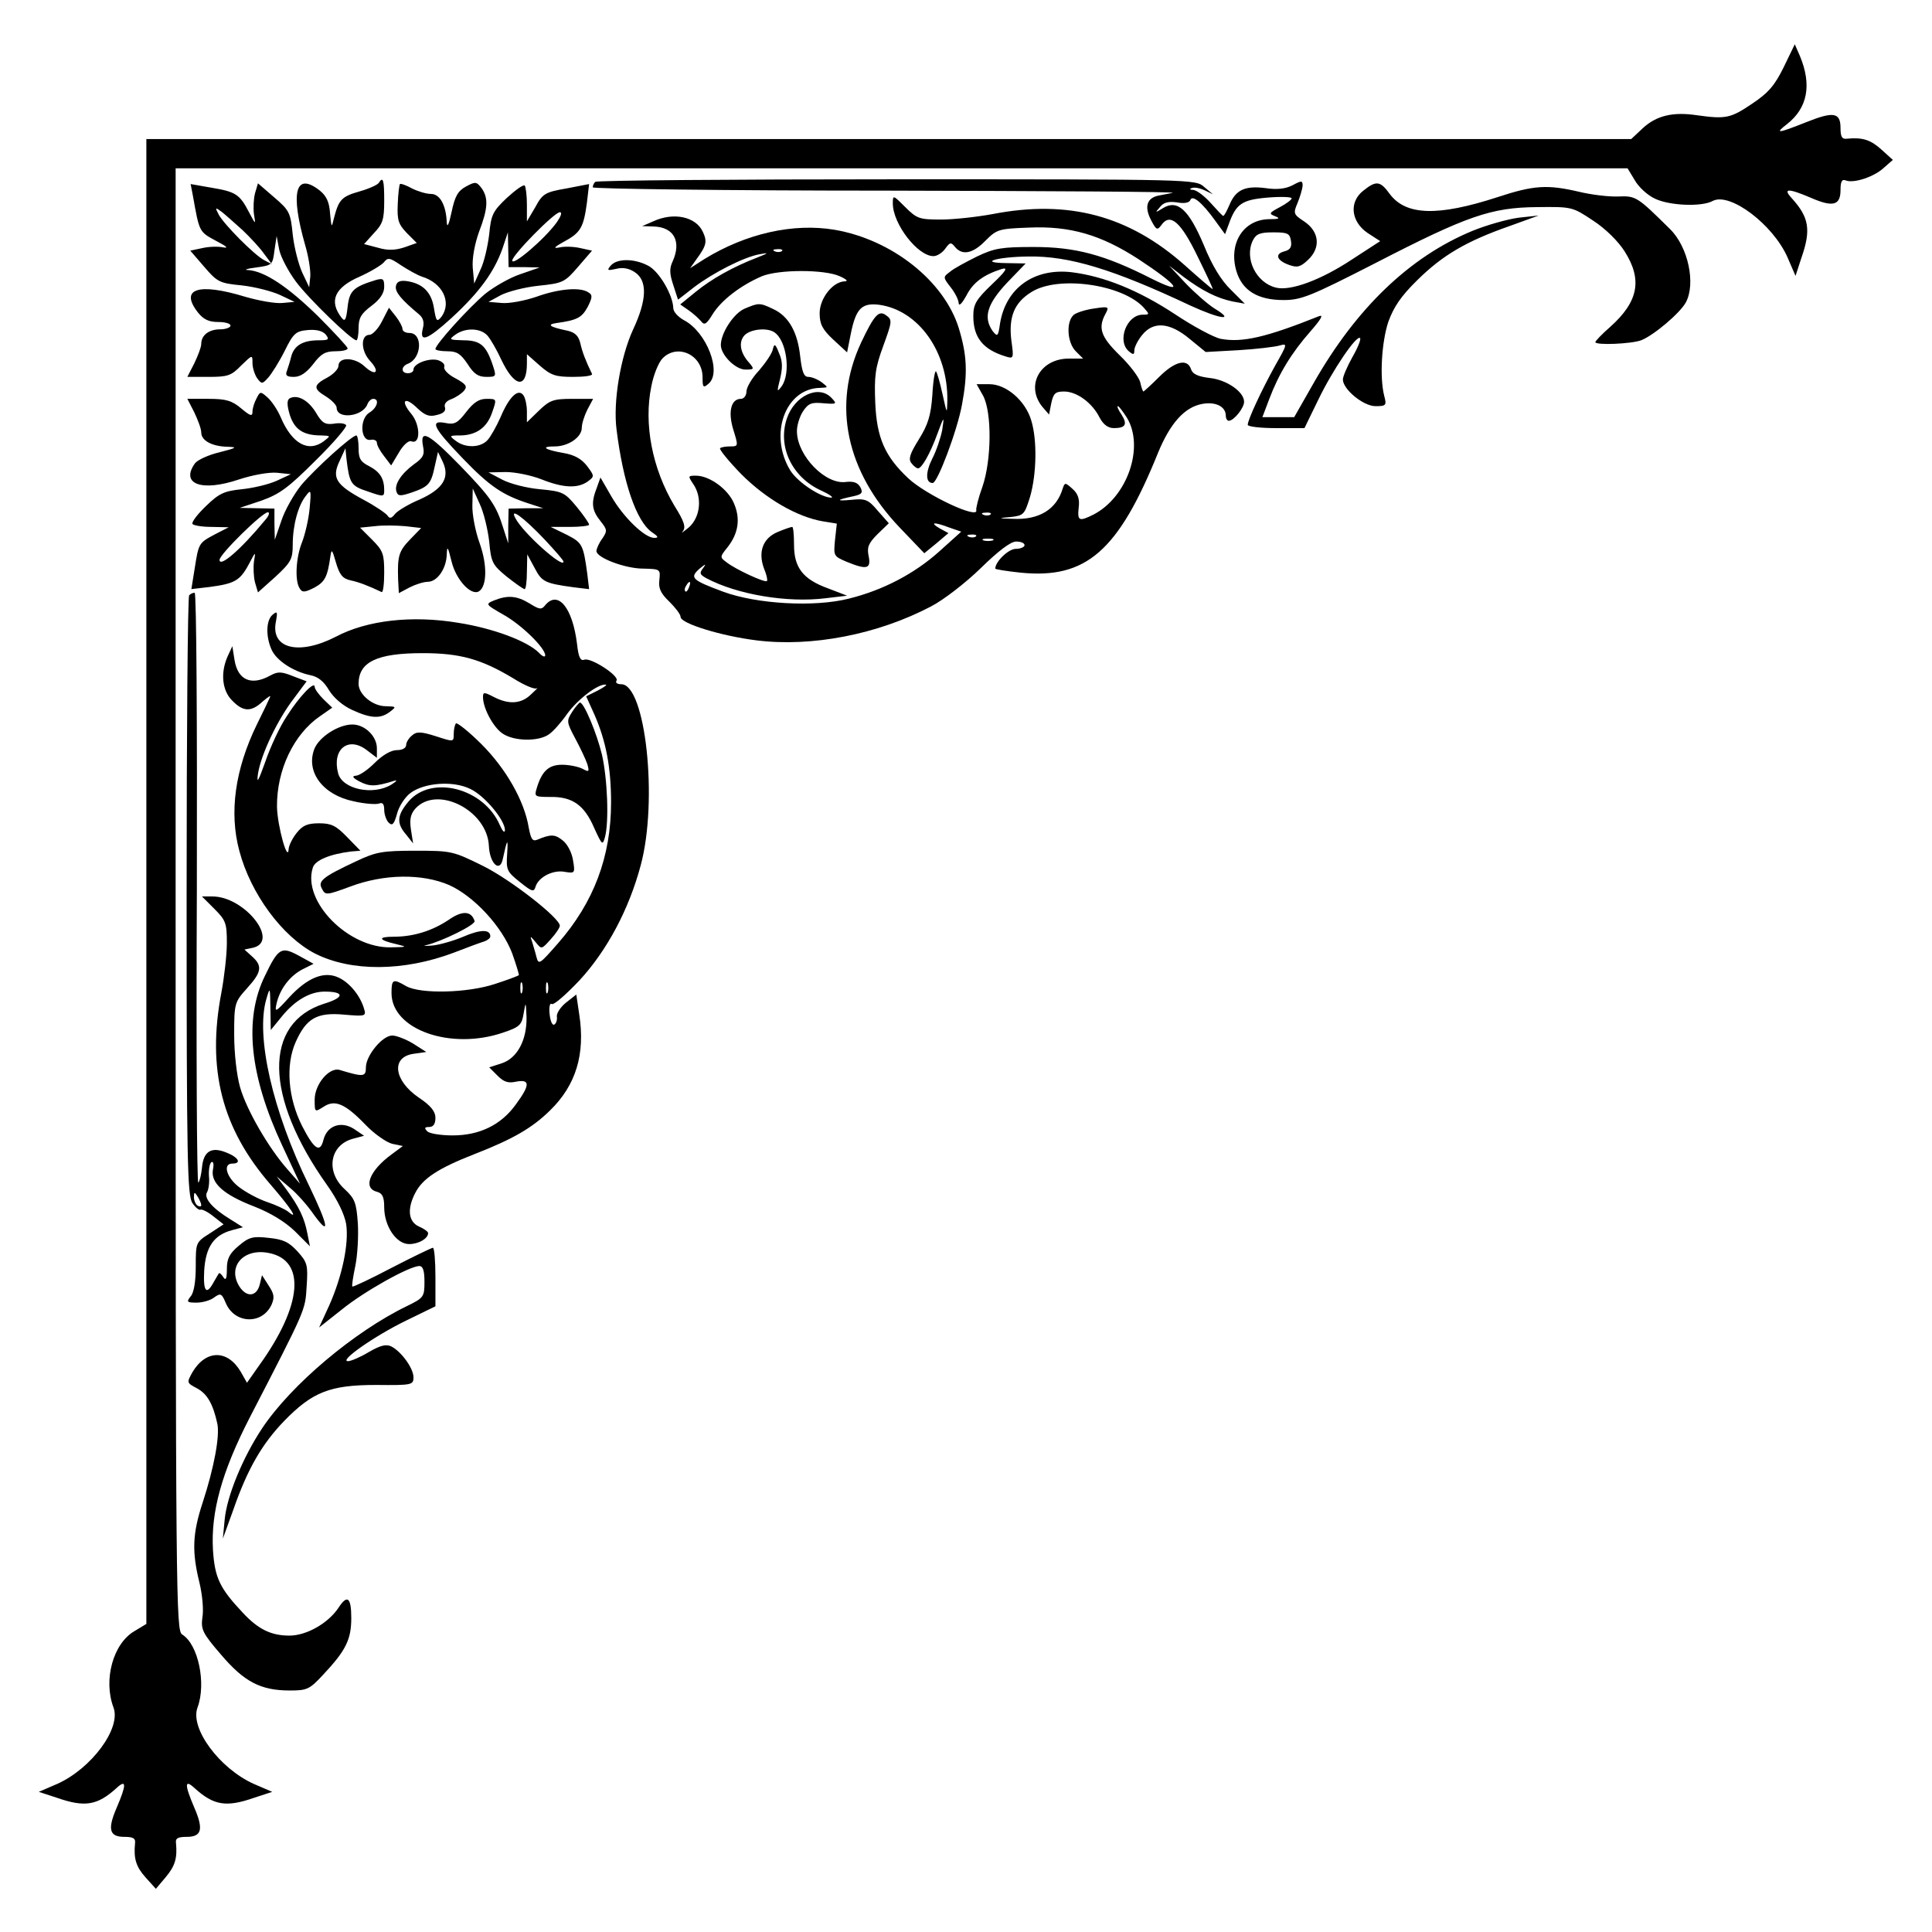 <svg xmlns="http://www.w3.org/2000/svg" version="1.0" viewBox="0 0 528 528"><path d="M487.5 18.3c-2.4 4.9-4.1 7-8.6 10-5.9 4-7.2 4.3-15.1 3.2-6.6-1-11.1.1-14.8 3.5l-3.2 3H40v405.8l-3.3 2c-5.8 3.4-8.5 13.3-5.7 20.8 2.2 5.7-6 16.7-15.3 20.9l-5.1 2.2 4.9 1.6c7.7 2.7 11.1 2.1 16.3-2.6 2.8-2.6 2.8-1 .1 5.3-2.6 6-2 8 2.1 8 2.4 0 3.1.4 2.9 1.8-.4 4.2.3 6.4 2.9 9.3l2.8 3.1 2.7-3.2c2.5-3 3.2-5.1 2.8-9.3-.2-1.3.5-1.7 2.9-1.7 4.1 0 4.7-2 2.1-8-2.7-6.3-2.7-7.9.1-5.3 5.2 4.7 8.6 5.3 16.3 2.6l4.9-1.6-5.1-2.2c-9.3-4.2-17.5-15.2-15.3-20.9 2.4-6.5.2-17.2-4.2-19.9-1.7-1.1-1.8-7.9-1.8-200.9V46h396.8l2 3.3c1 1.8 3.5 4.1 5.5 5 3.9 1.9 12.8 2.3 15.8.6 4.7-2.4 16.4 6.4 20.4 15.4l2.2 5.1 1.6-4.9c2.7-7.7 2.1-11.1-2.6-16.3-2.6-2.8-1-2.8 5.3-.1 6 2.6 8 2 8-2.2 0-2.3.4-3 1.4-2.6 2.2.9 7.9-1 10.5-3.5l2.4-2.1-3.2-2.9c-2.9-2.6-5.1-3.3-9.3-2.9-1.4.2-1.8-.5-1.8-2.9 0-4.3-1.9-4.6-9.4-1.6-7.8 3.1-8.7 3.2-5.2.5 5.6-4.4 6.8-10.7 3.5-18.6l-1.4-3.2-3 6.2z"/><path d="M103.5 50c-.3.5-2.7 1.6-5.2 2.3-4.9 1.4-5.7 2.2-7 7.2-.7 2.9-.7 2.9-1.1-1.2-.2-3.1-1-4.8-2.9-6.3-6.6-5.1-8 .6-3.9 15 .9 3 1.5 6.8 1.4 8.5l-.3 3-1.9-4c-1-2.2-2.2-6.8-2.6-10.4-.6-6-.9-6.6-5.1-10.2l-4.4-3.8-.8 2.7c-.4 1.5-.5 4-.3 5.7.5 3 .5 3-1.4-.6-2.5-4.8-3.6-5.5-10.2-6.6l-5.7-1 .6 3.1c1.8 10.1 1.7 9.9 6.3 12.4 2.9 1.5 3.6 2.1 2 1.8-1.4-.3-4-.2-5.7.2l-3.3.7 3.8 4.4c3.6 4.2 4.2 4.5 10.3 5.1 3.6.4 8.2 1.6 10.4 2.6l4 1.9-3.3.3c-1.9.2-6.4-.6-10.2-1.7-12.8-3.9-18-2.2-12.9 4.3 1.5 1.9 3 2.6 5.5 2.6 1.9 0 3.4.4 3.4 1 0 .5-1.3 1-2.8 1-3.1 0-5.2 1.6-5.2 4 0 .9-.9 3.2-1.9 5.3l-1.9 3.7H57c5.2 0 6.2-.3 8.9-3.1 3.1-3 3.1-3 3.1-.7 0 1.3.6 3.2 1.3 4.2 1.2 1.6 1.4 1.6 3-.2.9-1 3-4.3 4.5-7.3 2.4-4.9 3.1-5.4 6.3-5.7 2.3-.2 4 .2 4.9 1.2 1.1 1.4.8 1.6-1.9 1.6-4.3 0-6.7 1.4-7.5 4.4-.3 1.3-.9 3.1-1.2 4-.5 1.2 0 1.6 1.9 1.6 1.8 0 3.4-1.1 5.3-3.5 2.1-2.8 3.3-3.5 6-3.5 1.9 0 3.4-.3 3.4-.8 0-.4-3.7-4.4-8.2-8.9-8.2-8-14.5-12.2-19-12.5-1.3 0-.3-.4 2.2-.7 4.4-.6 4.5-.7 5-4.6l.6-4 .7 3.7c.4 2 2.5 6 4.6 8.8 3.5 4.7 15.2 16 16.5 16 .3 0 .6-1.5.6-3.4 0-2.7.7-3.9 3.5-6 2.4-1.8 3.5-3.5 3.5-5.2 0-2.2-.3-2.4-2.2-1.9-6.2 1.9-7.3 2.9-7.8 7.4-.4 3.5-.7 4.1-1.6 3-3.6-4.6-2-8.3 4.9-11.3 2.9-1.3 5.9-3.1 6.6-3.9 1.1-1.4 1.6-1.3 4.7.8 2 1.3 4.5 2.7 5.7 3.1 5.6 1.7 8.2 6.9 5.4 10.9-1.3 1.6-1.5 1.4-2.1-2.3-.7-4.4-3.1-6.8-7.6-7.4-1.7-.2-2.6.2-2.8 1.4-.3 1.6 1.5 3.7 6.3 7.7 1.1.9 1.5 2.1 1.1 3.7-1.1 4.2 1.1 3.4 7.8-2.7 7.6-7 11.6-12.5 13.9-18.9l1.5-4.5.1 4.7.1 4.8h4.3l4.2.1-5.2 1.8c-2.8.9-7.2 3.4-9.7 5.4C128.2 84 119 94.1 119 95.4c0 .3 1.5.6 3.3.6 2.6 0 3.6.7 5.5 3.5 1.7 2.7 2.9 3.5 5.1 3.5 2.8 0 2.8-.1 1.7-3.4-1.8-5.3-3.4-6.6-8-6.6-3.8-.1-4-.2-2.2-1.5 2.7-2 6.9-1.9 8.8.2.9 1 2.6 4 3.8 6.6 3.6 7.6 7 8.1 7 1v-2.5l3.5 3.1c3.1 2.7 4.3 3.1 9.1 3.1 3.1 0 5.4-.3 5.2-.8-1.8-3.7-2.7-6.1-3.2-8.4-.5-2-1.4-2.9-3.4-3.4-4.9-1-5.9-1.7-3.2-2.1 5.8-.8 7-1.5 8.6-4.4 1.3-2.6 1.4-3.3.2-4-2.2-1.5-8.1-1-14.2 1.2-3.2 1.1-7.5 1.9-9.5 1.7l-3.6-.3 3.3-1.8c1.9-1 6.5-2.2 10.3-2.6 6.7-.7 7.2-.9 10.9-5.2l3.8-4.4-3.2-.7c-1.7-.4-4.2-.5-5.6-.2-1.9.4-1.7 0 1.2-1.6 4.5-2.4 5.3-3.9 6.2-10.6l.6-5.1-6.2 1.2c-5.8 1-6.5 1.4-8.5 5.1l-2.3 3.9v-4.6c0-2.5-.3-4.8-.6-5.2-.4-.3-2.5 1.2-4.9 3.4-3.8 3.6-4.3 4.6-4.8 9.9-.4 3.3-1.4 7.7-2.4 9.7l-1.7 3.8-.4-4.3c-.2-2.6.5-6.4 1.7-9.8 2.5-6.5 2.6-9.3.7-12-1.4-1.8-1.7-1.8-4.3-.4-2.2 1.2-3 2.7-3.9 7-.7 3.3-1.2 4.4-1.3 2.8-.2-4.8-1.9-7.8-4.3-7.8-1.3 0-3.6-.7-5.2-1.5-1.6-.9-3.1-1.4-3.3-1.2-.2.3-.5 2.7-.6 5.5-.2 4.4.2 5.5 2.5 7.9l2.7 2.7-3.4 1.2c-2.5.8-4.5.9-7.2.1l-3.8-1 2.7-3c2.4-2.5 2.8-3.7 2.8-8.8 0-5.8-.3-6.8-1.5-4.9zM66.3 62.9c2.1 2 4.8 4.9 5.9 6.5l2.1 2.8-2.1-1.1c-2.7-1.4-10.9-9.7-12.4-12.4-1.1-2.1-1-2.1.8-.8 1 .8 3.6 3.1 5.7 5zm85.9-2.2C149 65.2 140 72.9 140 71.2c0-1.5 11.5-13.2 13-13.2.7 0 .3 1.1-.8 2.7zm10.5-11c-.4.3-.7 1-.7 1.5 0 .4 36.1.9 80.3.9 44.1.1 79.3.3 78.2.6-1.1.2-3 .6-4.1.8-3 .7-3.7 3.1-1.8 6.7 1.4 2.7 1.7 2.8 2.8 1.3 2.4-3.4 5.3-.9 9.9 8.6 2.4 4.9 4.3 8.9 4.1 8.9-.2 0-3.6-2.9-7.6-6.5-15.3-13.6-31.8-18-52.5-14-4.3.8-10.7 1.5-14.1 1.5-5.9 0-6.6-.2-9.8-3.4-3.3-3.3-3.4-3.4-3.4-1 0 5.6 6.8 14.4 11.1 14.4 1 0 2.4-.9 3.2-2 1.3-1.8 1.6-1.9 2.7-.5 2 2.4 4.9 1.8 8.3-1.7 3.1-3.1 3.6-3.3 11.9-3.6 11.3-.5 19.7 2 29.9 8.6 11.1 7.3 12.9 10 3.5 5.3-12.8-6.5-20.7-8.6-32.1-8.6-8.7 0-10.7.3-15.5 2.6-3 1.5-6.4 3.3-7.4 4.2-1.9 1.4-1.9 1.5.2 4.2C261 80 262 82 262 82.9c.1.9 1-.1 2.1-2.1 1.8-3.6 4.7-5.7 9.7-7.3 1.8-.5 1.1.6-2.7 4.2-4.4 4.2-5.1 5.5-5.1 8.7 0 5.8 2.6 9.1 8.8 11 2.2.7 2.3.6 1.6-4.3-.8-6.5.8-10.4 5.5-13.3 7.3-4.6 24.9-2.1 30.7 4.3 1.6 1.8 1.6 1.9-.3 1.9-4.4 0-7.1 7.2-3.8 10 1.2 1 1.5 1 1.5-.2 0-.9.9-2.7 2.1-4.2 3.1-3.9 7.6-3.5 13 1l4.4 3.6 9-.5c4.9-.3 10-.9 11.3-1.3 2.1-.6 2-.3-1.3 5.5-3.7 6.7-7.5 14.8-7.5 16.2 0 .5 3.5.9 7.8.9h7.7l3.8-7.8c3.9-8.1 10.5-17.8 11.4-16.8.3.3-.6 2.6-2.1 5.2-1.4 2.5-2.6 5.3-2.6 6.1 0 2.7 5.6 7.3 8.9 7.3 2.9 0 3.1-.2 2.4-2.8-1.3-5.1-.7-14.7 1.1-20.2 1.5-4.1 3.4-7 8-11.5 6.9-6.8 13.4-10.6 25.1-14.7l8-2.9-5.5.6c-3 .4-8.7 2-12.6 3.6-17.2 7.1-31.8 21.2-43.4 41.6l-5.3 9.3H345l1.9-5c2.6-6.9 6.1-12.6 11.2-18.4 2.9-3.3 3.7-4.7 2.4-4.2-14.5 5.8-21 7.3-26.9 6.2-1.9-.4-7.5-3.4-12.6-6.8-9.9-6.5-19.3-10.3-28.1-11.4-10.3-1.2-18 4.3-19.6 14-.5 3.6-.7 3.7-2 2.1-2.6-3.7-1.6-7.3 3.8-13.1l5.2-5.4-5.4-.1c-7.7-.1-2.5-1.7 6.1-1.8 11.2-.2 23.3 3.5 44.3 13.4 8.3 3.8 12.4 4.3 6.6.8-1.9-1.2-5.4-4.3-7.9-6.9l-4.5-4.8 4 3.1c5.1 3.8 9.1 5.8 13.4 6.7l3.3.6-3.8-3.8c-2.6-2.5-5.1-6.5-7.4-12.2-4.1-9.7-7.2-12.6-11.2-10.1-2.1 1.3-2.2 1.3-.8-.3 1-1.3 2.3-1.6 4.6-1.3 2.1.4 3.4.1 3.7-.6.5-1.6 3.2.6 6.8 5.6l2.7 3.7 1-2.7c2-5.6 3.6-6.7 10.6-7.3 3.6-.3 6.6-.2 6.6.2s-1.5 1.5-3.2 2.4c-3 1.6-3.1 1.8-1.3 2.5 1.5.6 1.1.8-1.8.8-7 .2-11 6.7-8.8 14.2 1.6 5.3 5.8 7.9 12.9 7.9 4.8 0 7.3-1 24.9-10 25.2-13 31.8-15.3 44.4-15.4 9.5-.1 9.6-.1 15.3 3.7 3.4 2.2 6.9 5.7 8.6 8.4 4.9 7.7 3.8 13.7-3.9 20.6-2.3 2-4.1 3.9-4.1 4.2 0 .9 9.8.5 12.5-.5 3.4-1.3 10.6-7.4 12.2-10.3 2.8-5.1.7-15.2-4.3-20.1-9-8.9-9.3-9.1-14.2-8.9-2.6.1-7.4-.5-10.7-1.3-8.6-2-12.3-1.8-22.3 1.5-16.3 5.3-25 5-29.4-.9-2.6-3.6-3.7-3.7-7.2-.9-4 3.1-3.4 8.5 1.2 11.6l3.4 2.2-7.7 5c-8.6 5.7-16.9 8.7-20.8 7.7-5.4-1.3-8.7-8-6.3-12.9.9-1.8 2-2.2 5.6-2.2 3.9 0 4.5.3 4.8 2.3.3 1.7-.2 2.5-1.8 2.9-2.7.7-2.1 2.5 1.3 3.7 2.2.8 3.1.6 5.2-1.4 3.5-3.3 3.1-7.7-1.1-10.5-2.9-1.9-3-2.2-1.8-5 .7-1.7 1.3-3.8 1.4-4.7 0-1.5-.3-1.5-2.7-.2-1.9 1-4.3 1.3-7.5.8-5.6-.7-8.1.5-9.8 4.6-.7 1.6-1.4 3-1.7 3-.2 0-1.7-1.6-3.4-3.5s-3.8-3.5-4.8-3.6c-.9 0-1.1-.3-.4-.5.7-.3 2.2 0 3.5.6l2.3 1.1-2.4-2c-2.3-2.1-3-2.1-84-2.1-45 0-82.1.3-82.4.7z"/><path d="m178.5 60.5-3 1.3 3.2.1c5.5.2 7.6 4.1 5.1 9.6-.9 1.9-.8 3.4.2 6.4l1.3 4 4.5-3.5c5.2-3.9 13.4-8.1 17.7-8.9 2.7-.5 2.7-.4-.6.9-6.5 2.5-12.4 5.8-16.7 9.3l-4.3 3.5 2.3 1.6c1.3.9 2.8 2.3 3.4 3 .9 1.2 1.5.8 3.2-2 2.4-3.8 7.6-7.8 13.4-10.3 4.6-1.9 17.2-1.9 21.3 0 2 .9 2.4 1.4 1.2 1.4-3.2.2-6.7 4.7-6.7 8.7 0 2.9.7 4.4 3.7 7.2l3.8 3.5 1-5c1.4-7 3-8.6 7.8-8 10.7 1.5 18.8 12.8 18.6 26.2-.1 3.8-.1 3.7-1.3-1.7-.7-3.2-1.5-6-1.8-6.3-.3-.3-.8 2.6-1 6.5-.4 5.6-1.2 8.1-3.7 12.1s-2.9 5.4-2 6.5c.6.8 1.4 1.4 1.8 1.4 1 0 3.3-4 5.3-9.5 1.8-4.9 1.9-4.9 1.3-1-.4 2.1-1.6 5.7-2.7 7.8-1.9 3.8-1.9 6.7.1 6.7 1.3 0 6.7-14.3 8-21.4 1.6-8.6 1.4-13.5-.9-21-4-12.8-18.2-24.1-33.9-26.8-11.3-1.9-24.2 1-35.6 8l-3.9 2.5 1.7-2.4c2.8-3.8 3-4.9 1.8-7.5-1.9-4.2-8-5.5-13.6-2.9zm35.2 8.1c-.3.3-1.2.4-1.9.1-.8-.3-.5-.6.6-.6 1.1-.1 1.7.2 1.3.5z"/><path d="M166.9 72.6c-1.1 1.3-.9 1.4 1.4.9 1.8-.5 3.6-.2 5.2.9 3.5 2.3 3.3 7.6-.5 15.7-3.4 7.4-5.5 19.7-4.5 27.3 1.8 14.5 5.4 25 9.6 28 1.8 1.2 2 1.6.7 1.6-2.6 0-8.4-5.6-11.7-11.3l-3-5.2-1 2.8c-1.6 4.1-1.4 6.1 1 9.1 1.9 2.4 1.9 2.7.5 4.8-.9 1.2-1.6 2.8-1.6 3.4 0 1.8 7.8 4.8 12.8 4.8 4.7.1 4.7.2 4.4 3.1-.3 2.3.4 3.7 2.7 5.9 1.7 1.7 3.1 3.5 3.1 4.2 0 1.8 11.1 5.2 20.7 6.4 15.1 1.9 33.2-1.6 47.8-9.3 3.3-1.7 9.4-6.4 13.5-10.4 4.8-4.7 8.2-7.3 9.7-7.3 1.3 0 2.3.4 2.3 1 0 .5-1.1 1-2.4 1-2 0-5.6 3.5-5.6 5.4 0 .2 3.1.7 6.9 1.1 17.9 1.8 26.7-5.8 37.6-32.8 3.3-8 7.2-12.4 12-13.3 3.7-.7 6.5.7 6.5 3.2 0 .8.4 1.4.8 1.4 1.4 0 4.2-3.5 4.2-5.2 0-2.7-4.7-6-9.4-6.5-3.3-.4-4.7-1.1-5.1-2.4-1-3-4.4-2.2-8.7 2.1-2.2 2.2-4.2 4-4.3 4-.2 0-.6-1.2-.9-2.6-.4-1.4-2.9-4.7-5.6-7.3-5.1-5-6-7.4-3.9-11.3 1.1-2 .9-2.1-3-1.5-2.3.3-4.8 1.1-5.6 1.7-2.2 1.8-1.9 7.6.5 10l2 2h-3.9c-7.8 0-11.9 7.3-7.3 13.1l1.9 2.2.6-3.1c.6-2.7 1.1-3.2 3.5-3.2 3.5 0 7.7 3.1 9.7 7.1 1 1.9 2.3 2.9 3.9 2.9 3.2 0 3.8-1 2.1-3.7-.9-1.3-1.3-2.3-1-2.3.3 0 1.4 1.5 2.5 3.2 4.8 8 .1 21.6-9.1 26.4-4 2-4.5 1.8-4.1-1.9.3-2.3-.2-3.8-1.7-5.1-2-1.8-2.1-1.8-2.7 0-1.7 5.6-6.4 8.5-13.4 8.2-4.3-.1-4.4-.2-.8-.5 3.6-.4 3.8-.7 5.3-5.5 1.8-6.2 2-15.6.3-21-1.6-5.3-6.8-9.8-11.4-9.8h-3.5l1.8 3.2c2.4 4.6 2.3 17.5-.2 24.8-1.1 3-1.8 5.9-1.7 6.4.8 2.7-13.7-4.1-18.6-8.7-6.4-6-8.6-11.1-9-20.6-.3-7.4 0-9.6 2.2-15.6 2.4-6.6 2.5-7.1.8-8.3-2-1.5-3.2-.3-6.9 7.5-7.9 17-4.1 35.1 10.6 50.5l6.7 7 3.3-2.7 3.3-2.8-2.4-1.3c-2.9-1.7-1.5-1.8 2.7-.2l3.2 1.1-6 5.4c-6.8 6.1-15.4 10.6-24.7 12.9-9.4 2.4-25.2 1.5-34.4-1.9-8.6-3.2-9.2-3.8-6.4-6.3 1.6-1.3 1.9-1.4 1-.2-1.1 1.4-1 1.8.8 2.8 8.4 4.5 22.2 6.8 32.6 5.5l5.9-.7-5.2-2c-6.9-2.5-9.3-5.7-9.3-11.9 0-2.7-.2-4.9-.5-4.9s-2.1.6-4 1.4c-4 1.7-5.4 5.4-3.7 10 .7 1.6 1 3.1.8 3.4-.6.5-8.6-3.2-11-5.1-1.9-1.4-1.9-1.5.2-4.1 3-3.8 3.6-7.8 1.8-12-1.6-3.9-6.7-7.6-10.4-7.6-2.2 0-2.2.1-.8 2.2 2.6 3.7 2 9.1-1.1 11.9-1.6 1.3-2.3 1.8-1.7 1.1.9-1.1.4-2.7-2.3-7-6.1-10.2-8.4-22.4-6.3-32.6.6-3.2 2-6.6 3.1-7.7 4.1-4.1 10.9-.9 10.9 5.2 0 2.8.2 3 1.6 1.8 3.8-3.1-.5-14.2-6.7-17.4-1.6-.9-2.9-2.3-2.9-3.3-.1-3.6-3.9-10.1-6.9-11.6-3.8-2-8.5-2-10.2 0zm103.8 68c-.3.3-1.2.4-1.9.1-.8-.3-.5-.6.6-.6 1.1-.1 1.7.2 1.3.5zm-4 6c-.3.3-1.2.4-1.9.1-.8-.3-.5-.6.6-.6 1.1-.1 1.7.2 1.3.5zm4.6 1.1c-.7.2-1.9.2-2.5 0-.7-.3-.2-.5 1.2-.5s1.9.2 1.3.5zm-83 12.8c-.3.9-.8 1.4-1 1.1-.3-.3-.2-.9.2-1.5.9-1.6 1.5-1.3.8.4z"/><path d="M203.4 84.4c-2.9 1.3-6.4 6.6-6.4 9.9 0 2.7 4 6.7 6.7 6.7 2.4 0 2.5-.1 1.1-1.8-2.6-2.8-3-5.8-1.3-7.6 1.7-1.7 6.2-2.1 8.1-.8 3.4 2.2 4.6 11.2 2 14.8-1.3 1.7-1.3 1.5-.4-2.1.7-3 .7-4.8-.3-7-1-2.6-1.3-2.7-1.7-1-.2 1.1-2 3.7-3.8 5.8-1.9 2-3.4 4.6-3.4 5.7 0 1.1-.7 2-1.5 2-2.7 0-3.6 3.5-2.1 8.4 1.4 4.5 1.4 4.6-.8 4.6-1.3 0-2.5.2-2.8.5-.3.3 2.3 3.5 5.8 7.1 6.7 6.7 15.2 11.7 22.4 12.9l3.7.6-.5 4.5c-.4 4.3-.4 4.4 3.1 5.9 5.6 2.3 6.8 2 6.1-1.5-.5-2.4-.1-3.5 2.4-6l3.1-3-3-3.4c-2.6-3.1-3.4-3.4-7.2-3-4.4.4-4.2 0 .6-1 2.3-.5 2.6-1 1.8-2.5-.7-1.2-1.8-1.6-3.8-1.4-5.6.9-13.3-7-13.5-13.6-.1-1.6.7-4.2 1.6-5.6 1.5-2.3 2.4-2.6 5.6-2.3 3.7.3 3.8.2 2.3-1.4-3.5-3.8-10.2-.7-12.3 5.7-2.5 7.7 1.5 16 9.5 19.6 2.2 1 3.4 1.9 2.7 1.9-2.8 0-9.1-4.1-11.2-7.4-6-9.8-1.4-22.5 8.2-22.6 2.2-.1 2.2-.1.4-1.5-1.1-.8-2.7-1.5-3.7-1.5-1.2 0-1.7-1.3-2.2-5.5-.7-6.7-3.1-11-7.3-13-3.8-1.8-4-1.8-8-.1zm-99 3.4c-1 2-2.6 3.7-3.4 3.7-2.5 0-2.4 4.4.1 7.1 2.9 3.1 1.6 4.4-1.5 1.5-2.7-2.5-7.1-2.6-7.1-.1 0 .8-1.3 2.2-2.9 3.1-4 2.1-4.1 3.1-.6 5.2 1.6 1 3 2.4 3 3.1 0 3.3 7.1 2.5 8.4-.9.3-.8 1-1.5 1.6-1.5 1.8 0 1.1 2.5-1.1 3.8-2.7 1.7-2.4 7.9.4 7.4.9-.2 1.7.2 1.7.8 0 .7.9 2.3 2 3.7l1.9 2.5 2.1-3.5c1.2-2.1 2.7-3.4 3.4-3.1 2.6 1 2.5-4.5 0-7.5-3.1-3.7-1.8-4.9 1.6-1.6 2.1 2 3.3 2.5 5.4 1.9 1.8-.4 2.5-1.1 2.2-2.1-.3-.8.3-1.7 1.7-2.2 1.3-.5 2.8-1.5 3.5-2.3 1-1.2.6-1.8-2.3-3.4-2-1-3.3-2.4-3.1-3.1.3-.7-.5-1.5-1.8-1.9-2.5-.6-6.6 1-6.6 2.6 0 .6-.7 1-1.5 1-2 0-1.9-1.9 0-2.6 3.8-1.5 4.1-8.4.4-8.4-1.1 0-1.9-.5-1.9-1.1 0-.6-.8-2.1-1.8-3.4l-1.9-2.4-1.9 3.7z"/><path d="M70.1 108.9c-.6 1.1-1.1 2.7-1.1 3.6 0 1.4-.6 1.2-3.1-.9S61.8 109 57 109h-5.8l1.9 3.7c1 2.1 1.9 4.5 1.9 5.5 0 2.2 2.9 3.8 7.2 3.9 2.8.1 2.5.3-2.2 1.5-3 .7-6 2.1-6.7 3-4.1 5.7 1.8 7.9 12.1 4.4 3.7-1.2 8.1-2 10.3-1.8l3.8.4-3.9 1.8c-2.2 1-6.5 2-9.5 2.3-4.8.5-6.2 1.1-9.8 4.6-2.3 2.2-4 4.4-3.7 4.9.3.4 2.6.8 5.2.8l4.7.1-3.7 1.9c-4.5 2.4-4.5 2.4-5.6 9.4l-.9 5.6 5.1-.6c6.7-.9 8.2-1.7 10.6-6.2 1.9-3.6 1.9-3.6 1.4-.7-.2 1.6-.1 4.2.3 5.7l.8 2.7 4.8-4.3c4.2-3.9 4.7-4.8 4.7-8.7 0-5.4 1.5-10.8 3.6-13.4 1.4-1.9 1.5-1.6 1 3.6-.3 3.1-1.3 7.2-2.1 9.2-1.6 4-2 10.4-.6 12.5.7 1.2 1.4 1.1 4-.2 2.9-1.6 3.6-2.9 4.4-8.6.3-2.1.5-1.8 1.5 1.7 1 3.4 1.8 4.4 4 4.9 2.3.5 4.7 1.4 8.5 3.2.4.2.7-2.2.7-5.3 0-5.1-.3-6-3.3-9l-3.3-3.3 4-.4c2.3-.3 6-.2 8.4 0l4.3.5-3 3.1c-3.1 3.2-3.5 4.5-3.3 10.9l.2 3.8 3-1.6c1.6-.8 3.8-1.5 4.9-1.5 2.6 0 5.1-3.6 5.2-7.5.1-2.5.3-2.1 1.3 1.9 1.2 5 5.3 9.5 7.5 8.2 2.2-1.4 2.3-7.2.2-13.1-1.2-3.3-2.1-8-2-10.5l.1-4.5 1.9 4.2c1.1 2.3 2.2 6.9 2.6 10.3.5 5.7.9 6.4 4.8 9.6 2.3 1.8 4.5 3.4 4.9 3.4.3 0 .6-2.1.6-4.8l.1-4.7 2 3.7c2 3.8 2.7 4.2 10.7 5.3l4.2.5-.5-4.2c-1.1-8.1-1.4-8.5-5.7-10.7l-4.3-2.1h5.3c2.8 0 5.2-.3 5.2-.6 0-.4-1.5-2.6-3.4-4.9-3.3-4-3.9-4.2-10-4.8-3.6-.3-8.2-1.5-10.3-2.6l-3.8-2 4.7-.1c2.6 0 7 .9 9.8 2 6 2.4 9.9 2.5 12.6.6 1.9-1.4 1.9-1.5-.2-4.3-1.5-1.9-3.4-3-6.4-3.5-5.2-.9-6.4-1.8-2.4-1.8 3.7 0 7.4-2.5 7.4-5.1 0-1.1.7-3.3 1.5-4.9l1.6-3h-5.8c-5.1 0-6.1.4-9 3.2l-3.3 3.2v-3c0-1.6-.4-3.5-.9-4.3-1.4-2.1-3.9.2-6.3 5.9-1.1 2.5-2.7 5.3-3.5 6.2-1.9 2.2-6.1 2.3-8.7.3-1.9-1.4-1.8-1.5 1-1.5 4.5 0 7.5-2.1 8.9-6.3 1.3-3.7 1.3-3.7-1.6-3.7-2 0-3.5 1-5.5 3.6-2.3 3-3.2 3.5-5.6 3-4.5-.9-3.4 1.3 4.6 9.6 7.5 7.8 11 10.1 18.1 12.4l4 1.3h-4.7l-4.8.1-.1 4.7v4.8l-1.3-4c-2-6.5-3.5-8.6-11.9-17.3-8.6-8.8-11-10.1-10.1-5.3.5 2.3.1 3.2-2.5 5-3.5 2.6-5.5 5.6-4.7 7.6.4 1.1 1.1 1.1 4.1.1 4.6-1.6 5.3-2.3 6.3-7.1l.9-4 1.3 2.7c2 4.3.1 7.4-6.3 10.3-2.9 1.2-5.9 3-6.7 3.9-1 1.3-1.5 1.4-2.1.5-.4-.6-3.3-2.6-6.5-4.3-7.6-4.1-8.8-6-6.6-10.6l1.6-3.5.3 3c.8 6.6 1.2 7.3 5.8 8.8 4.3 1.5 4.5 1.5 4.5-.3 0-3.2-1.1-5-4.1-6.6-2.4-1.2-2.9-2.1-2.9-4.9 0-1.9-.3-3.5-.6-3.5-1.3 0-11.4 9.2-15.1 13.6-2 2.5-4.5 6.9-5.4 9.7l-1.8 5.2-.1-4.3V139l-4.7-.1-4.8-.1 6-2c5-1.8 7.4-3.6 14.8-11 4.9-4.8 8.6-9.2 8.3-9.6-.3-.5-1.8-.7-3.4-.4-2.4.3-3.2-.2-4.9-3.1-2.1-3.4-5.1-5-7.2-3.8-.7.5-.7 1.8.1 4.5 1.3 4 3.7 5.6 8.6 5.6 2.6.1 2.6.1.8 1.5-4.3 3.3-8.8.8-11.9-6.5-.8-1.9-2.4-4.3-3.5-5.3-2-1.8-2.1-1.8-3.1.2zm2.3 33.3c-6.6 8-12.4 13-12.4 10.8 0-1.5 11.7-13 13.2-13 .6 0 .3 1-.8 2.2zm76.4 5.2c2.8 3 5.2 5.7 5.2 6.1 0 2-11-7.8-13.1-11.8-1.8-3.2 2-.5 7.9 5.7zm-97.1 15.3c-.4.3-.7 37.4-.7 82.2 0 72.6.2 81.9 1.6 83.9.8 1.2 1.8 2 2.2 1.8.4-.2 2 .6 3.5 1.8l2.8 2.2-3.8 2.5c-3.8 2.4-3.8 2.5-3.8 9 0 4.1-.5 7.2-1.4 8.2-1.2 1.5-1 1.7 1.6 1.7 1.6 0 3.8-.6 4.8-1.4 1.8-1.3 2.1-1.1 3.2 1.5 2.4 5.7 9.9 6 12.5.5.9-2.1.7-3-.8-5.3l-1.8-2.8-.6 2.5c-.8 3.3-3.5 3.7-5.5.7-3.5-5.4.9-10.6 7.8-9.3 10.4 1.9 9.4 14.3-2.5 30.8l-3.3 4.7-1.7-3c-3.6-6.1-9.5-6.1-13.2.1-1.6 2.9-1.6 2.9 1.2 4.4 2.8 1.5 4.4 4.2 5.6 9.7.7 3.4-.9 12-4 21.5-2.8 8.5-3 13.4-.9 21.9.8 3.3 1.2 7.6.8 9.6-.4 3.2 0 4.2 5.1 10.1 6.3 7.4 10.8 9.8 18.8 9.8 4.7 0 5.4-.3 9.1-4.3 6.2-6.6 7.7-9.6 7.7-15.5 0-5.7-1.1-6.5-3.5-2.8-2.8 4.2-8.7 7.6-13.4 7.6-5 0-8.5-1.7-12.7-6.2-6.4-6.8-7.7-9.6-8.2-17.2-.6-10.4 2.4-21.3 10-36.1 15.5-30 15.2-29.3 15.6-35.9.4-5.9.2-6.6-2.5-9.6-2.4-2.6-3.9-3.3-7.9-3.7-4.3-.5-5.4-.2-8.2 2.2-2.5 2.1-3.2 3.5-3.2 6.3 0 2.7-.3 3.3-1 2.2-.5-.8-1-1.2-1.2-1-.2.3-.8 1.4-1.4 2.4-2 3.7-2.9 2.6-2.6-3.1.4-6.6 2.7-9.8 7.6-11.1l3-.8-3.5-2.2c-4.9-3-7.3-5.8-6.3-7.4.4-.7.7-2.7.5-4.4-.1-1.8.2-3.5.7-3.8.5-.3.7.6.4 2-.7 3.7 2.9 6.9 11.2 10.1 4.6 1.8 8.5 4.2 11.2 6.8l4.1 4.1-.7-3.5c-.8-4.2-2.2-7.2-5.8-12.1l-2.6-3.5 3.5 3c2 1.6 5 5 6.7 7.5 4.6 6.3 3.9 2.9-1.4-8.1-9.9-20.2-14.6-40.8-11.6-50.9 1-3.4 1-3.3 1.1 2.5l.1 6 3.1-3.8c3.6-4.4 7.7-6.7 11.6-6.7 5.5 0 5.5 1.6-.1 3.3-16.7 5.3-16.4 25.4.8 49.6 2.9 4.1 4.7 7.9 5.2 10.6.8 5.4-1.1 14.3-4.6 22.2l-2.8 6.1 6.2-4.9c6-4.9 18.5-11.9 21.2-11.9 1 0 1.4 1.3 1.4 4.3 0 4.1-.2 4.4-4.7 6.6-14.5 7-31.8 21.6-39.7 33.5-5.3 8-9.6 18.5-10.2 24.9l-.5 5.2 2.9-8c3.9-11.2 7.9-18 13.9-24.2 7.7-7.9 12.5-9.8 25.1-9.8 9.8.1 10.2 0 10.2-2.1 0-2.4-3.2-6.9-6-8.4-1.4-.7-2.9-.4-6.2 1.5-2.3 1.4-4.9 2.5-5.7 2.5-2.6 0 7.3-6.9 15.7-11l8.2-4v-8c0-4.4-.3-8-.7-8-.5.1-5.5 2.5-11.3 5.5-5.7 3-10.6 5.3-10.7 5.1-.2-.2.2-2.7.8-5.6.6-2.9.9-8.1.7-11.6-.4-5.7-.8-6.8-3.6-9.4-5.3-4.8-4.1-12.1 2.3-13.8l3-.8-2.8-1.9c-3.5-2.2-7.3-.9-8.3 3-.9 3.7-2.5 2.7-5.8-3.7-3.9-7.7-4.6-16.7-1.8-23 2.9-6.5 5.8-8.2 13.3-7.5 5.8.5 6 .4 5.4-1.6-1-3.5-3.9-7.1-6.9-8.5-3.9-1.9-8.5-.1-13.5 5.3-3.8 4.2-4.1 4.3-3.5 1.7.9-3.9 3.6-7.5 7.1-9.3l3-1.5-4-2.2c-4.8-2.6-5.6-2.2-9.3 5.5-5.8 11.8-4.2 27.2 4.7 46.3l4.9 10.5-3.5-4c-5.1-5.8-11.1-16.1-12.9-22.4-.9-3.2-1.6-9.2-1.6-14.3 0-8.6.1-8.9 3.5-12.7 4-4.4 4.3-6.1 1.4-8.7l-2.1-1.9 2.4-.5c7.3-1.8-2.4-14-11.1-14h-2.9l3.4 3.4c3.1 3.1 3.4 3.9 3.4 9.3 0 3.2-.7 9.3-1.5 13.6-4 20.9.1 37.1 13.5 52.5 5.6 6.5 7.8 9.9 4.7 7.3-.8-.6-3.3-1.8-5.7-2.6-2.4-.8-5.9-2.7-7.7-4.1-3.4-2.6-4.5-6.4-1.8-6.4 2.6 0 1.7-1.7-1.6-3-4.1-1.7-6.3-.4-6.7 4.1-.2 1.9-.6 3.7-1 4.1-.4.4-.6-35.7-.4-80.2.1-44.6-.1-81-.6-81s-1.2.3-1.5.7zM55 329.3c0 .5-.4.5-1 .2-.5-.3-1-1.4-1-2.3 0-1.5.2-1.5 1-.2.5.8 1 1.9 1 2.3z"/><path d="M135 164.1c-2.4 1-2.3 1.1 2.6 3.9 5 2.8 11.4 9.1 11.4 11.1 0 .6-.8.3-1.7-.7-3.2-3.2-12.5-6.7-22.1-8.2-12.6-2.1-24.9-.7-33.4 3.8-10.1 5.2-17.9 3.3-16.4-4.1.5-2.7.4-3-.9-1.9-1.8 1.5-1.9 5.9-.3 9.5 1.3 3 5.9 6 10.5 7 2.2.4 3.8 1.7 5.2 4.1 1.3 2.1 3.7 4.2 6.3 5.4 5.2 2.4 7.8 2.5 10.4.5 1.8-1.4 1.7-1.4-1.2-1.5-3.5 0-7.4-3.2-7.4-6.1 0-6 5-8.4 17.5-8.4 10.2 0 16 1.6 24.8 6.9 3 1.9 5.9 3.1 6.4 2.7.5-.3-.2.4-1.5 1.6-2.7 2.7-6.1 2.9-10.2.8-2.7-1.4-3-1.4-3 0 0 3.1 2.9 8.4 5.4 10 3.1 2.1 9.8 2.2 12.6.2 1.1-.7 3.4-3.3 5-5.6 2.9-4 8.4-8.2 10.5-8 .6 0-.4.7-2.1 1.6l-3.2 1.6 2.3 5.1c3.1 7.1 4.5 14.3 4.5 23.9 0 14.8-4.7 27.3-14.5 38.5-5 5.7-5.3 6-5.9 3.7-.3-1.3-.9-3.1-1.2-4.2-.6-1.6-.5-1.6 1 .2 1.6 2 1.6 2 4.1-.8 1.4-1.5 2.5-3.2 2.5-3.7 0-2.1-13.3-12.5-20.9-16.3-8.3-4.1-8.7-4.2-18.5-4.2-9 0-10.8.3-16.1 2.8-9.4 4.4-10.7 5.5-9.5 7.6.9 1.8 1.2 1.8 7.7-.6 9.3-3.5 19.7-3.6 27.1-.4 6.8 3.1 14.4 11.3 17.2 18.7 1.1 3.1 1.9 5.8 1.8 5.9-.2.2-3.1 1.3-6.5 2.4-7.5 2.5-20.4 2.8-24.3.6-3.6-2.1-4-1.9-4 1.9 0 10 16.2 15.7 30.5 10.8 4.5-1.5 5.1-2.1 5.6-5.2.6-3.4.6-3.4.8 1 .1 6.2-2.5 11.2-6.8 12.6l-3.4 1.1 2.3 2.3c1.7 1.7 2.9 2.1 5.1 1.6 3.8-.7 3.8.9-.1 6.2-4 5.6-9.9 8.5-17.3 8.5-3.2 0-6.3-.5-6.9-1.1-.9-.9-.8-1.2.5-1.2 1.1 0 1.7-.8 1.7-2.5s-1.2-3.3-4.5-5.5c-6.9-4.7-7.7-11.1-1.5-12l3.5-.5-3.6-2.3c-2-1.2-4.6-2.2-5.7-2.2-2.7 0-7.2 5.5-7.2 8.7 0 2.6-.6 2.7-7.2.7-2.8-.8-6.8 3.9-6.8 8.1 0 3.5 0 3.5 2.4 2 3.1-2.1 5.9-.9 11.5 4.9 2.4 2.5 5.7 4.8 7.3 5.2l2.9.6-3.1 2.3c-6 4.4-7.9 9.2-4 10.2 1.5.4 2 1.4 2 4.2 0 5.2 3.3 10.1 6.8 10.1 2.6 0 5.2-1.5 5.2-3 0-.4-1.1-1.2-2.5-1.8-2.9-1.3-3.3-4.8-1-9.2 2-3.9 6.2-6.7 16.2-10.6 10.5-4.1 15.7-7.1 20.6-11.9 7.1-6.9 9.7-15.4 8-26.3l-.8-5.4-2.8 2.2c-1.5 1.2-2.7 3-2.5 3.9.1.9-.2 1.8-.7 2.1-.6.3-1.1-1-1.3-2.9-.2-2 .1-3.1.6-2.7.6.3 3.9-2.6 7.5-6.4 7.6-8.2 13.6-19.5 16.8-31.5 4.8-17.8 1.3-49.5-5.3-49.5-1.1 0-1.7-.4-1.3-1 .8-1.3-7.1-6.4-8.8-5.7-1.1.4-1.6-.7-2-4.3-1.2-9.9-5.2-14.8-8.7-10.6-1 1.3-1.6 1.2-4.3-.5-3.5-2.1-5.9-2.3-9.7-.8zm7.7 107.1c-.3.7-.5.2-.5-1.2s.2-1.9.5-1.3c.2.7.2 1.9 0 2.5zm7 0c-.3.7-.5.2-.5-1.2s.2-1.9.5-1.3c.2.7.2 1.9 0 2.5z"/><path d="M62.2 179.4c-2 4.5-1.5 9.4 1.3 12.1 3 3.1 5.2 3.1 8.3.2 1.4-1.2 2.3-1.8 2-1.2-.2.5-1.8 3.9-3.6 7.5-6 12.3-7.6 24.1-4.8 34.5 3.1 11.8 11.8 23.5 20.7 28.1 9.9 5 24.2 4.9 37.8-.2 3.6-1.4 7.4-2.8 8.4-3.1.9-.3 1.7-.9 1.7-1.4 0-2-2.8-1.9-7.4.1-2.6 1.1-6.4 2.2-8.4 2.4-2.1.2-2.8.1-1.7-.1 4.2-1 13.6-5.6 13.2-6.6-.9-2.8-3.4-2.9-7.1-.3-4.5 3-9.6 4.6-15 4.6-4.5 0-4.2.9.6 2 3.2.8 3.2.8-1.3.9-11.7.3-24.4-12.6-21.4-21.8.6-2 4.7-3.7 10.5-4.4l2.5-.2-3.7-3.8c-3-3.1-4.3-3.7-7.6-3.7-3.2 0-4.5.6-6.1 2.6-1.2 1.5-2.1 3.4-2.2 4.3-.2 4.3-3.1-6.2-3.2-11.4-.1-10.1 4.6-19.9 11.8-24.8l3.3-2.3-2.4-2.3c-1.3-1.3-2.4-2.8-2.4-3.4 0-1.7-4.1 2.5-7.6 8-1.9 2.8-4.5 8.4-5.9 12.5-1.9 5.3-2.4 6.2-2 3.3.8-5.3 5.4-14.9 9.8-20.6l3.5-4.7-3.7-1.4c-3.2-1.3-4.2-1.3-6.2-.2-5.2 2.9-8.9 1.3-9.8-4.2l-.6-3.8-1.3 2.8zm94.2 15.1c-1.6 2.5-1.6 2.8.8 7.3 1.4 2.6 2.9 5.8 3.3 7 .6 2.1.5 2.3-1.3 1.3-1.2-.6-3.7-1.1-5.6-1.1-3.7 0-5.6 1.8-7 6.7-.6 2-.3 2.1 3.8 2.1 6-.1 9.3 2.2 12 8.5 2.1 4.6 2.3 4.8 2.9 2.6 1.2-4.2.7-16.2-.8-22.7-1.4-5.8-4.9-14.2-6-14.2-.2 0-1.2 1.1-2.1 2.5z"/><path d="M124.6 197.7c-.3.4-.6 1.6-.6 2.9 0 2.2 0 2.2-4.9.6-4.1-1.3-5.3-1.3-6.5-.2-.9.7-1.6 1.9-1.6 2.6 0 .8-1 1.4-2.5 1.4-1.6 0-3.9 1.3-6.1 3.5-1.9 1.9-4.2 3.5-5.2 3.5-1.1.1-.8.6 1.1 1.6 2.7 1.4 4.3 1.4 9.4-.2 1-.3.7.1-.7 1-5 3.1-13.5 1.3-14.6-3.1-1.7-6.5 2.7-10.1 7.7-6.4l2.9 2.2v-2.6c0-3.3-3.3-6.5-6.7-6.5-3.8 0-9.1 3.4-10.4 6.7-2.4 6.3 2.4 12.6 10.8 14.3 3 .7 6.1.9 6.9.6 1-.4 1.4.2 1.4 1.7 0 1.3.6 2.9 1.2 3.5 1 1 1.5.5 2.3-2.4.5-2 2.2-4.6 3.7-5.7 3.8-2.8 11.6-3.4 16.3-1.1 3.9 1.8 9.5 8.5 9.5 11.3-.1.9-.7.2-1.4-1.4-4.4-10.2-18.8-13.8-25-6.4-3.1 3.7-3.3 5.9-.6 9l1.9 2.4-.6-3.8c-.4-2.8-.1-4.2 1.2-5.7 5.9-6.5 19.6.4 20.1 10.1.2 4.9 3 7.5 3.8 3.7 1.2-5.6 1.5-6 1.2-1.5-.3 4.4-.1 4.9 3.4 7.7s3.9 2.9 4.4 1.2c.9-2.6 4.9-4.6 8.1-3.9 2.6.4 2.7.3 2.1-3.2-.3-2-1.5-4.4-2.8-5.4-2.1-1.7-3.2-1.8-7-.2-1.3.5-1.7-.2-2.3-3.3-1.2-7.4-6.3-16.2-12.9-22.8-3.5-3.5-6.7-6-7-5.7z"/></svg>